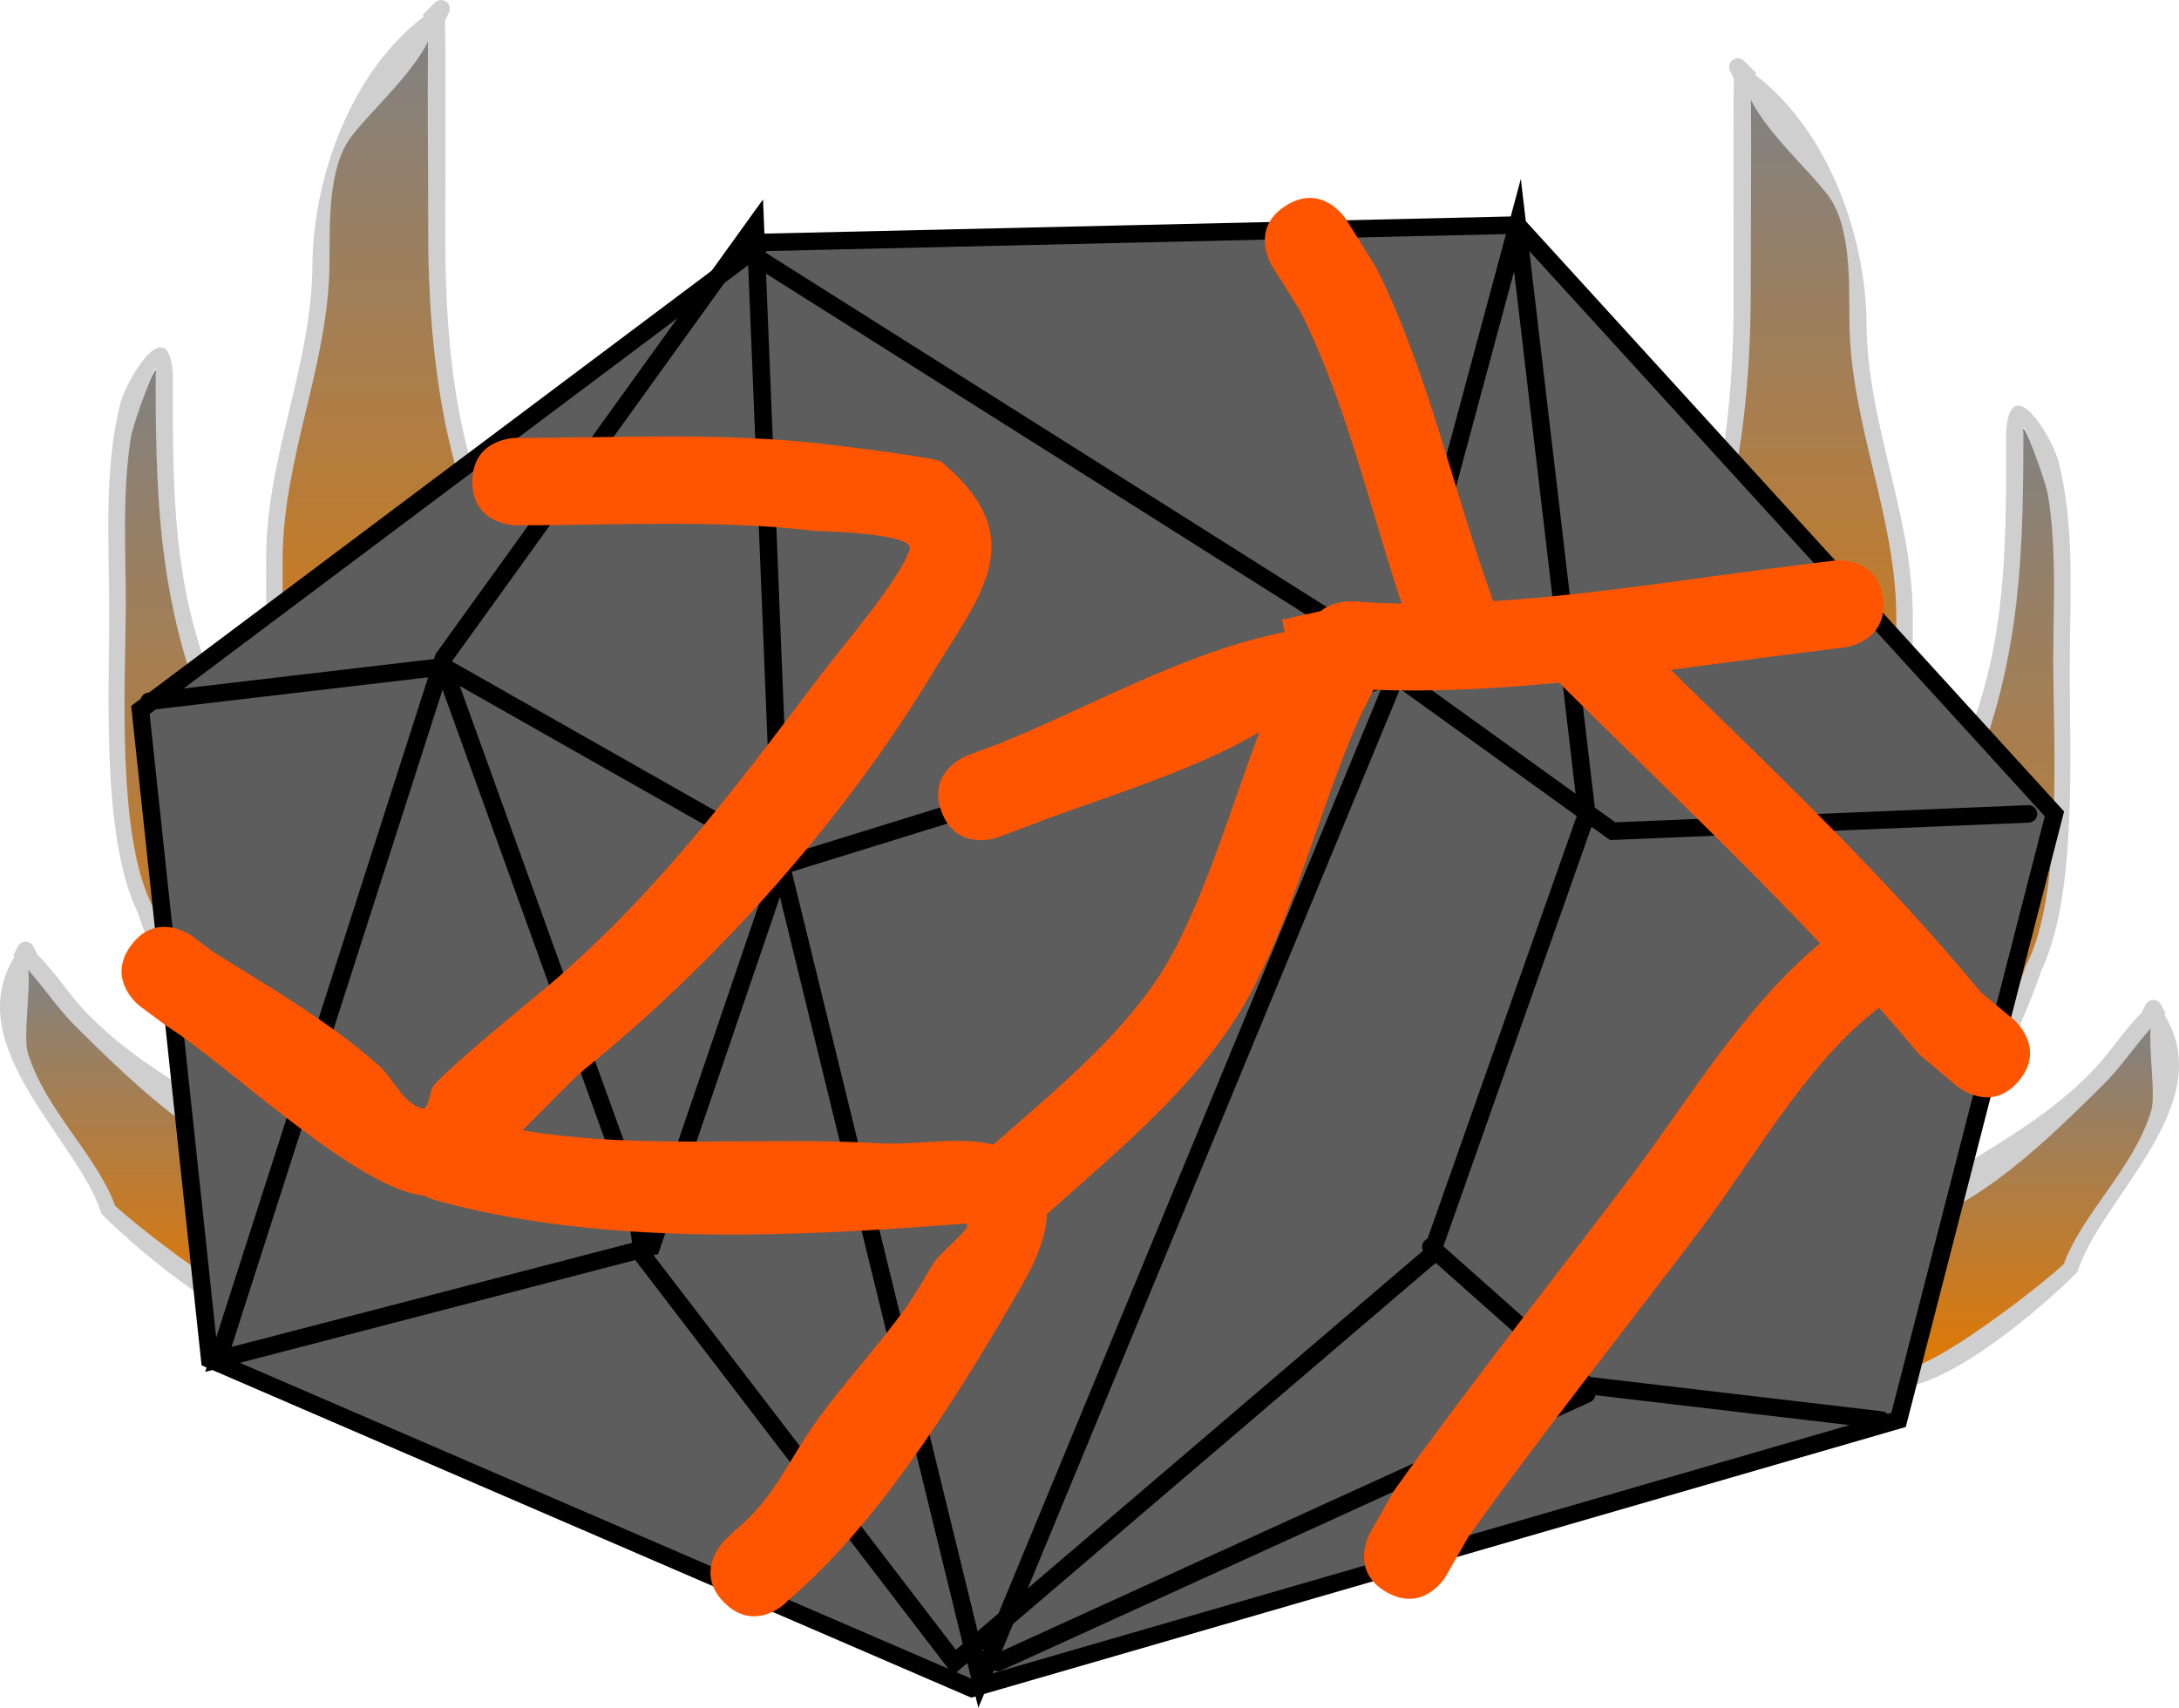 <svg version="1.1" xmlns="http://www.w3.org/2000/svg" xmlns:xlink="http://www.w3.org/1999/xlink" width="62.29" height="48.83" viewBox="0,0,62.29,48.83"><defs><linearGradient x1="265.873" y1="181.163" x2="265.873" y2="190.982" gradientUnits="userSpaceOnUse" id="color-1"><stop offset="0" stop-color="#828282"/><stop offset="1" stop-color="#e17800"/></linearGradient><linearGradient x1="264.304" y1="164.017" x2="264.304" y2="186.437" gradientUnits="userSpaceOnUse" id="color-2"><stop offset="0" stop-color="#828282"/><stop offset="1" stop-color="#e17800"/></linearGradient><linearGradient x1="259.862" y1="154.618" x2="259.862" y2="177.002" gradientUnits="userSpaceOnUse" id="color-3"><stop offset="0" stop-color="#828282"/><stop offset="1" stop-color="#e17800"/></linearGradient><linearGradient x1="212.935" y1="179.497" x2="212.935" y2="189.315" gradientUnits="userSpaceOnUse" id="color-4"><stop offset="0" stop-color="#828282"/><stop offset="1" stop-color="#e17800"/></linearGradient><linearGradient x1="214.504" y1="162.35" x2="214.504" y2="184.77" gradientUnits="userSpaceOnUse" id="color-5"><stop offset="0" stop-color="#828282"/><stop offset="1" stop-color="#e17800"/></linearGradient><linearGradient x1="218.946" y1="152.952" x2="218.946" y2="175.335" gradientUnits="userSpaceOnUse" id="color-6"><stop offset="0" stop-color="#828282"/><stop offset="1" stop-color="#e17800"/></linearGradient></defs><g transform="translate(-208.259,-151.761)"><g data-paper-data="{&quot;isPaintingLayer&quot;:true}" fill-rule="nonzero" stroke-width="0.5" stroke-linejoin="miter" stroke-miterlimit="10" stroke-dasharray="" stroke-dashoffset="0" style="mix-blend-mode: normal"><g data-paper-data="{&quot;index&quot;:null}" stroke="none" stroke-linecap="butt"><path d="M256.837,167.712c0,0 -0.177,-0.177 0,-0.354c0.02,-0.02 0.04,-0.036 0.06,-0.048c-0.007,-0.065 0.011,-0.119 0.011,-0.119c0.743,-2.166 0.911,-4.737 0.911,-7.048c0,-2.081 -0.021,-4.157 0.006,-6.131l-0.11,-0.22c-0.018,-0.035 -0.029,-0.074 -0.029,-0.116c0,-0.138 0.112,-0.25 0.25,-0.25c0.069,0 0.132,0.028 0.177,0.073v0l0.354,0.354l-0.041,0.041c2.092,1.593 3.161,4.589 3.19,7.08c0.008,2.89 1.322,5.492 1.322,8.408c0,2.8 0.038,5.171 -0.811,7.751c-0.01,0.018 -0.06,0.139 -0.121,0.279c0.25,-0.272 0.611,-0.55 0.727,-0.759c0.787,-1.407 1.249,-2.9 1.968,-4.331c0.943,-2.707 0.905,-5.288 0.905,-8.219c0.129,-1.826 1.334,0.182 1.507,0.879c0.468,1.892 0.313,3.892 0.313,5.852c-0.011,2.402 0.232,6.491 -0.811,8.674c-0.684,2.027 -2.208,5.001 -3.724,6.518c-0.039,0.073 -0.081,0.13 -0.124,0.179c1.751,-1.369 3.6,-2.093 5.245,-3.759c0.538,-0.536 0.918,-1.184 1.461,-1.72l0.116,-0.232c0.04,-0.085 0.126,-0.143 0.226,-0.143c0.1,0 0.186,0.058 0.226,0.143l0.13,0.259l-0.043,0.021c1.605,2.57 -1.865,5.296 -2.476,7.349c-0.926,0.955 -5.24,4.768 -6.003,2.68c0.034,-2.389 -0.267,-4.72 -0.267,-7.167c0,-2.392 -0.257,-4.91 -0.257,-7.202c-0.688,-1.284 -2.772,-4.68 -2.772,-5.939c-0.468,-0.906 -0.954,-1.76 -1.432,-2.717l-0.085,-0.067zM257.297,167.475l0.073,0.08c0.495,0.99 1.005,1.871 1.472,2.826c0,1.31 2.117,4.566 2.772,5.939c0,0.238 0.003,0.478 0.008,0.721c0.014,-0.032 0.03,-0.065 0.046,-0.099c0.843,-2.499 0.773,-4.834 0.773,-7.559c0,-2.911 -1.314,-5.51 -1.322,-8.405c-0.011,-1.058 0.067,-2.701 -0.61,-3.591c-0.565,-0.743 -1.693,-1.742 -2.186,-2.72c0.013,1.792 -0.001,3.607 -0.001,5.477c0,2.386 -0.207,4.964 -0.937,7.206c0,0 -0.024,0.073 -0.087,0.125zM261.654,178.067c0.076,1.828 0.23,3.734 0.23,5.57c0,0.939 0.034,1.85 0.078,2.75c0.179,-0.302 0.383,-0.339 0.525,-0.653c1.481,-1.481 3.014,-4.43 3.667,-6.417c1.047,-1.976 0.784,-6.28 0.773,-8.483c0,-1.62 0.123,-3.323 -0.14,-4.891c-0.06,-0.357 -0.776,-2.521 -0.68,-1.84c0,3.022 -0.057,5.603 -0.943,8.41c-0.754,1.513 -1.108,3.295 -2.14,4.67c-0.449,0.598 -1.051,0.955 -1.371,0.883zM261.995,187.053c0.064,1.218 0.134,2.426 0.149,3.672c0.3,1.103 4.498,-2.301 5.084,-2.863c0.53,-1.457 1.976,-2.652 2.482,-4.3c0.138,-0.449 -0.062,-1.714 -0.002,-2.359c-0.468,0.52 -0.846,1.101 -1.341,1.598c-1.467,1.446 -3.587,3.629 -5.813,4.075l0.015,0.076l-0.485,0.097c-0.017,0.004 -0.036,0.006 -0.054,0.006c-0.012,0 -0.023,-0.001 -0.034,-0.002z" data-paper-data="{&quot;index&quot;:null}" fill="#cfcfcf"/><path d="M262.113,190.763c-0.015,-1.245 -0.103,-2.48 -0.166,-3.699c0.011,0.002 0.12,-0.022 0.131,-0.022c0.019,0 0.037,-0.002 0.054,-0.006l0.388,-0.072l-0.015,-0.077c2.227,-0.446 4.426,-2.681 5.892,-4.127c0.495,-0.497 0.874,-1.078 1.342,-1.598c-0.06,0.645 0.151,1.921 0.013,2.371c-0.506,1.648 -1.964,2.911 -2.494,4.367c-0.586,0.562 -4.845,3.965 -5.145,2.862z" data-paper-data="{&quot;noHover&quot;:false,&quot;origItem&quot;:[&quot;Path&quot;,{&quot;applyMatrix&quot;:true,&quot;segments&quot;:[[[579.28374,386.3046],[-0.03063,-2.4907],[0.60044,2.20638]],[[589.45125,380.57863],[-1.17204,1.12344],[1.05955,-2.91318]],[[594.41554,371.97869],[-1.01152,3.29534],[0.27592,-0.8989]],[[594.41122,367.26135],[-0.11927,1.28964],[-0.93623,1.03976]],[[591.72912,370.45741],[0.99069,-0.99346],[-2.93324,2.89235]],[[580.10239,378.60799],[4.4537,-0.89254],[0,0]],[580.1328,378.76002],[[579.16234,378.95411],[0,0],[-0.03484,0.00768]],[[579.05416,378.96584],[0.03715,0],[-0.02338,0]],[[578.98525,378.96113],[0.02253,0.00311],[0.12742,2.4361]]],&quot;closed&quot;:true}],&quot;index&quot;:null}" fill="url(#color-1)"/><path d="M261.62,178.104c0.32,0.072 0.929,-0.279 1.377,-0.877c1.031,-1.375 1.398,-3.151 2.152,-4.664c0.886,-2.808 0.95,-5.387 0.95,-8.409c-0.096,-0.682 0.641,1.385 0.701,1.742c0.263,1.568 0.153,3.277 0.153,4.897c0.011,2.203 0.269,6.596 -0.778,8.572c-0.654,1.987 -2.215,4.939 -3.696,6.42c-0.143,0.314 -0.348,0.351 -0.527,0.653c-0.044,-0.901 -0.081,-1.812 -0.081,-2.751c0,-1.836 -0.174,-3.754 -0.25,-5.581z" data-paper-data="{&quot;noHover&quot;:false,&quot;origItem&quot;:[&quot;Path&quot;,{&quot;applyMatrix&quot;:true,&quot;segments&quot;:[[[578.30232,360.99031],[0.6396,0.14442],[0.15112,3.65529]],[[578.76227,372.13077],[0,-3.67283],[0,1.87829]],[[578.91786,377.63173],[-0.08737,-1.80147],[0.3587,-0.60304]],[[579.96834,376.32576],[-0.28504,0.62785],[2.96268,-2.96268]],[[587.30295,363.49266],[-1.30728,3.97396],[2.09429,-3.95142]],[[588.84866,346.5265],[0.02259,4.40629],[0,-3.23969]],[[588.56816,336.74396],[0.52612,3.13633],[-0.11991,-0.71484]],[[587.20904,333.06446],[-0.19242,-1.36318],[0,6.04419]],[[585.32325,349.88538],[1.77213,-5.61508],[-1.50707,3.02571]],[[581.04355,359.22504],[2.06276,-2.75023],[-0.89706,1.19603]]],&quot;closed&quot;:true}],&quot;index&quot;:null}" fill="url(#color-2)"/><path d="M257.254,167.502c0.062,-0.051 0.086,-0.125 0.086,-0.125c0.73,-2.242 0.966,-4.894 0.966,-7.28c0,-1.87 0.02,-3.686 0.007,-5.478c0.493,0.978 1.632,1.976 2.196,2.719c0.677,0.891 0.608,2.534 0.619,3.593c0.008,2.894 1.339,5.582 1.339,8.493c0,2.726 0.049,5.069 -0.794,7.568c-0.016,0.034 -0.047,-0.032 -0.061,0c-0.005,-0.242 0.008,-0.384 0.008,-0.622c-0.654,-1.373 -2.791,-4.629 -2.791,-5.94c-0.467,-0.955 -1.007,-1.856 -1.502,-2.847l-0.074,-0.082z" data-paper-data="{&quot;noHover&quot;:false,&quot;origItem&quot;:[&quot;Path&quot;,{&quot;applyMatrix&quot;:true,&quot;segments&quot;:[[[569.58867,339.80686],[0.12452,-0.10301],[0,0]],[[569.73479,339.96781],[0,0],[0.99012,1.98023]],[[572.67778,345.61974],[-0.93338,-1.90914],[0,2.62058]],[[578.22097,357.49801],[-1.30824,-2.74546],[0,0.47607]],[[578.23675,358.93936],[-0.01013,-0.48459],[0.02871,-0.06435]],[[578.32826,358.74135],[-0.03232,0.06767],[1.68623,-4.99767]],[[579.87396,343.62292],[0,5.4512],[0,-5.82237]],[[577.22945,326.81374],[0.01606,5.78851],[-0.0215,-2.11676]],[[576.00892,319.63081],[1.35408,1.78146],[-1.12926,-1.48568]],[[571.63718,314.19167],[0.9854,1.95589],[0.02628,3.5849]],[[571.63531,325.14561],[0,-3.73931],[0,4.77265]],[[569.76192,339.55765],[1.45987,-4.48486],[0,0]]],&quot;closed&quot;:true}],&quot;index&quot;:null}" fill="url(#color-3)"/></g><g stroke="none" stroke-linecap="butt"><path d="M221.97,166.046l-0.085,0.067c-0.478,0.957 -0.965,1.811 -1.432,2.717c0,1.259 -2.084,4.656 -2.772,5.939c0,2.291 -0.257,4.81 -0.257,7.202c0,2.447 -0.301,4.778 -0.267,7.167c-0.763,2.088 -5.077,-1.726 -6.003,-2.68c-0.611,-2.053 -4.08,-4.778 -2.476,-7.349l-0.043,-0.021l0.13,-0.259c0.04,-0.085 0.126,-0.143 0.226,-0.143c0.1,0 0.186,0.058 0.226,0.143l0.116,0.232c0.543,0.536 0.923,1.184 1.461,1.72c1.646,1.666 3.495,2.389 5.245,3.759c-0.043,-0.048 -0.085,-0.105 -0.124,-0.179c-1.516,-1.516 -3.04,-4.491 -3.724,-6.518c-1.043,-2.184 -0.8,-6.272 -0.811,-8.674c0,-1.96 -0.155,-3.959 0.313,-5.852c0.172,-0.697 1.377,-2.705 1.507,-0.879c0,2.931 -0.038,5.512 0.905,8.219c0.718,1.431 1.181,2.924 1.968,4.331c0.117,0.208 0.477,0.487 0.727,0.759c-0.061,-0.14 -0.112,-0.261 -0.121,-0.279c-0.849,-2.58 -0.811,-4.951 -0.811,-7.751c0,-2.916 1.314,-5.518 1.322,-8.408c0.029,-2.491 1.098,-5.487 3.19,-7.08l-0.041,-0.041l0.354,-0.354v0c0.045,-0.045 0.108,-0.073 0.177,-0.073c0.138,0 0.25,0.112 0.25,0.25c0,0.042 -0.01,0.082 -0.029,0.116l-0.11,0.22c0.027,1.974 0.006,4.05 0.006,6.131c0,2.311 0.169,4.882 0.911,7.048c0,0 0.018,0.054 0.011,0.119c0.02,0.012 0.04,0.027 0.06,0.048c0.177,0.177 0,0.354 0,0.354zM221.425,165.684c-0.73,-2.242 -0.937,-4.82 -0.937,-7.206c0,-1.87 -0.014,-3.685 -0.001,-5.477c-0.493,0.978 -1.621,1.977 -2.186,2.72c-0.677,0.891 -0.6,2.533 -0.61,3.591c-0.008,2.894 -1.322,5.493 -1.322,8.405c0,2.726 -0.07,5.06 0.773,7.559c0.016,0.034 0.031,0.067 0.046,0.099c0.005,-0.242 0.008,-0.483 0.008,-0.721c0.654,-1.373 2.772,-4.629 2.772,-5.939c0.467,-0.955 0.976,-1.836 1.472,-2.826l0.073,-0.08c-0.062,-0.051 -0.087,-0.125 -0.087,-0.125zM215.784,175.518c-1.031,-1.375 -1.386,-3.157 -2.14,-4.67c-0.886,-2.808 -0.943,-5.388 -0.943,-8.41c0.096,-0.682 -0.62,1.482 -0.68,1.84c-0.263,1.568 -0.14,3.271 -0.14,4.891c-0.011,2.203 -0.274,6.507 0.773,8.483c0.654,1.987 2.186,4.935 3.667,6.417c0.143,0.314 0.346,0.351 0.525,0.653c0.044,-0.901 0.078,-1.811 0.078,-2.75c0,-1.836 0.154,-3.743 0.23,-5.57c-0.32,0.072 -0.922,-0.285 -1.371,-0.883zM216.813,185.386c-0.011,0.002 -0.023,0.002 -0.034,0.002c-0.019,0 -0.037,-0.002 -0.054,-0.006l-0.485,-0.097l0.015,-0.076c-2.227,-0.446 -4.347,-2.629 -5.813,-4.075c-0.495,-0.497 -0.873,-1.078 -1.341,-1.598c0.06,0.645 -0.14,1.909 -0.002,2.359c0.506,1.648 1.952,2.843 2.482,4.3c0.586,0.562 4.784,3.966 5.084,2.863c0.015,-1.245 0.086,-2.454 0.149,-3.672z" data-paper-data="{&quot;index&quot;:null}" fill="#cfcfcf"/><path d="M216.695,189.097c-0.3,1.103 -4.559,-2.3 -5.145,-2.862c-0.53,-1.457 -1.988,-2.72 -2.494,-4.367c-0.138,-0.449 0.073,-1.726 0.013,-2.371c0.468,0.52 0.846,1.101 1.342,1.598c1.467,1.446 3.665,3.681 5.892,4.127l-0.015,0.077l0.388,0.072c0.017,0.004 0.035,0.006 0.054,0.006c0.012,0 0.12,0.024 0.131,0.022c-0.064,1.218 -0.151,2.453 -0.166,3.699z" data-paper-data="{&quot;noHover&quot;:false,&quot;origItem&quot;:[&quot;Path&quot;,{&quot;applyMatrix&quot;:true,&quot;segments&quot;:[[[579.28374,386.3046],[-0.03063,-2.4907],[0.60044,2.20638]],[[589.45125,380.57863],[-1.17204,1.12344],[1.05955,-2.91318]],[[594.41554,371.97869],[-1.01152,3.29534],[0.27592,-0.8989]],[[594.41122,367.26135],[-0.11927,1.28964],[-0.93623,1.03976]],[[591.72912,370.45741],[0.99069,-0.99346],[-2.93324,2.89235]],[[580.10239,378.60799],[4.4537,-0.89254],[0,0]],[580.1328,378.76002],[[579.16234,378.95411],[0,0],[-0.03484,0.00768]],[[579.05416,378.96584],[0.03715,0],[-0.02338,0]],[[578.98525,378.96113],[0.02253,0.00311],[0.12742,2.4361]]],&quot;closed&quot;:true}],&quot;index&quot;:null}" fill="url(#color-4)"/><path d="M217.188,176.437c-0.076,1.828 -0.25,3.745 -0.25,5.581c0,0.939 -0.038,1.851 -0.081,2.751c-0.179,-0.302 -0.384,-0.339 -0.527,-0.653c-1.481,-1.481 -3.043,-4.433 -3.696,-6.42c-1.047,-1.976 -0.79,-6.368 -0.778,-8.572c0,-1.62 -0.11,-3.329 0.153,-4.897c0.06,-0.357 0.797,-2.424 0.701,-1.742c0,3.022 0.064,5.601 0.95,8.409c0.754,1.513 1.12,3.289 2.152,4.664c0.449,0.598 1.058,0.95 1.377,0.877z" data-paper-data="{&quot;noHover&quot;:false,&quot;origItem&quot;:[&quot;Path&quot;,{&quot;applyMatrix&quot;:true,&quot;segments&quot;:[[[578.30232,360.99031],[0.6396,0.14442],[0.15112,3.65529]],[[578.76227,372.13077],[0,-3.67283],[0,1.87829]],[[578.91786,377.63173],[-0.08737,-1.80147],[0.3587,-0.60304]],[[579.96834,376.32576],[-0.28504,0.62785],[2.96268,-2.96268]],[[587.30295,363.49266],[-1.30728,3.97396],[2.09429,-3.95142]],[[588.84866,346.5265],[0.02259,4.40629],[0,-3.23969]],[[588.56816,336.74396],[0.52612,3.13633],[-0.11991,-0.71484]],[[587.20904,333.06446],[-0.19242,-1.36318],[0,6.04419]],[[585.32325,349.88538],[1.77213,-5.61508],[-1.50707,3.02571]],[[581.04355,359.22504],[2.06276,-2.75023],[-0.89706,1.19603]]],&quot;closed&quot;:true}],&quot;index&quot;:null}" fill="url(#color-5)"/><path d="M221.553,165.835l-0.074,0.082c-0.495,0.99 -1.035,1.892 -1.502,2.847c0,1.31 -2.137,4.567 -2.791,5.94c0,0.238 0.013,0.38 0.008,0.622c-0.014,-0.032 -0.045,0.034 -0.061,-0c-0.843,-2.499 -0.794,-4.843 -0.794,-7.568c0,-2.911 1.331,-5.599 1.339,-8.493c0.011,-1.058 -0.058,-2.702 0.619,-3.593c0.565,-0.743 1.704,-1.741 2.196,-2.719c-0.013,1.792 0.007,3.609 0.007,5.478c0,2.386 0.237,5.038 0.966,7.28c0,0 0.024,0.074 0.086,0.125z" data-paper-data="{&quot;noHover&quot;:false,&quot;origItem&quot;:[&quot;Path&quot;,{&quot;applyMatrix&quot;:true,&quot;segments&quot;:[[[569.58867,339.80686],[0.12452,-0.10301],[0,0]],[[569.73479,339.96781],[0,0],[0.99012,1.98023]],[[572.67778,345.61974],[-0.93338,-1.90914],[0,2.62058]],[[578.22097,357.49801],[-1.30824,-2.74546],[0,0.47607]],[[578.23675,358.93936],[-0.01013,-0.48459],[0.02871,-0.06435]],[[578.32826,358.74135],[-0.03232,0.06767],[1.68623,-4.99767]],[[579.87396,343.62292],[0,5.4512],[0,-5.82237]],[[577.22945,326.81374],[0.01606,5.78851],[-0.0215,-2.11676]],[[576.00892,319.63081],[1.35408,1.78146],[-1.12926,-1.48568]],[[571.63718,314.19167],[0.9854,1.95589],[0.02628,3.5849]],[[571.63531,325.14561],[0,-3.73931],[0,4.77265]],[[569.76192,339.55765],[1.45987,-4.48486],[0,0]]],&quot;closed&quot;:true}],&quot;index&quot;:null}" fill="url(#color-6)"/></g><path d="M251.638,158.196l15.35,16.835l-4.456,17.33l-26.491,7.675l-21.787,-9.408l-1.981,-18.568l17.826,-13.369z" fill="#5d5d5d" stroke="#000000" stroke-linecap="round"/><path d="M229.851,158.196l0.743,18.321l17.578,-5.447l-11.884,28.719l-5.694,-23.272l-3.714,10.893l-12.379,3.219l6.437,-20.054z" fill="none" stroke="#000000" stroke-linecap="round"/><path d="M212.521,171.813l8.418,-0.99l9.16,5.199" fill="none" stroke="#000000" stroke-linecap="round"/><path d="M266.245,175.032l-11.884,0.495l-6.189,-4.456l3.466,-12.874l1.981,16.835l-4.456,12.626l-13.617,11.636l-8.913,-11.636l-0.248,-1.733l-5.447,-15.102" fill="none" stroke="#000000" stroke-linecap="round"/><path d="M262.036,192.362l-8.418,-0.99l-4.456,-3.961" fill="none" stroke="#000000" stroke-linecap="round"/><path d="M236.783,199.294l16.835,-7.675" fill="none" stroke="#000000" stroke-linecap="round"/><path d="M229.604,158.939l18.816,11.884" fill="none" stroke="#000000" stroke-linecap="round"/><path d="M245.018,157.638c1.06,-0.662 1.722,0.398 1.722,0.398l0.864,1.384c1.489,2.992 2.199,6.371 3.34,9.529c2.821,-0.178 5.708,-0.653 8.414,-0.992l1.333,-0.167c0,0 1.24,-0.155 1.395,1.085c0.155,1.24 -1.085,1.395 -1.085,1.395l-1.333,0.167c-1.194,0.149 -2.416,0.318 -3.649,0.476c3.092,3.024 6.089,5.859 8.878,9.233l0.916,0.757c0,0 0.96,0.8 0.16,1.761c-0.8,0.96 -1.761,0.16 -1.761,0.16l-1.084,-0.91c-0.382,-0.456 -0.768,-0.902 -1.155,-1.34c-2.069,1.57 -3.586,4.335 -5.134,6.382c-2.219,2.935 -4.476,5.763 -6.607,8.749l-0.634,1.113c0,0 -0.62,1.085 -1.705,0.465c-1.085,-0.62 -0.465,-1.705 -0.465,-1.705l0.699,-1.221c2.173,-3.041 4.468,-5.927 6.726,-8.918c1.685,-2.233 3.266,-4.911 5.437,-6.705c-2.398,-2.544 -4.892,-4.897 -7.462,-7.454c-1.789,0.171 -3.575,0.269 -5.31,0.204l-0.377,0.754c-1.117,2.51 -1.776,5.275 -3.029,7.722c-1.345,2.628 -3.771,4.587 -5.929,6.517c-0.027,0.982 -0.683,1.985 -1.097,2.696c-1.624,2.788 -3.829,6.253 -6.273,8.319l-0.083,0.09c0,0 -0.884,0.884 -1.768,0c-0.884,-0.884 0,-1.768 0,-1.768l0.25,-0.243c1.246,-1.019 1.524,-2.001 2.469,-3.292c0.785,-1.072 1.7,-2.051 2.485,-3.147c0.284,-0.396 0.515,-0.828 0.773,-1.242c0.252,-0.403 1.33,-1.179 0.856,-1.141c-4.82,0.379 -10.382,0.65 -15.126,-0.682c0,0 -0.12,-0.034 -0.274,-0.119c-0.001,-0 -0.001,-0 -0.002,-0c-1.92,-0.169 -5.661,-3.784 -7.377,-4.856l-0.754,-0.56c0,0 -1,-0.75 -0.25,-1.75c0.75,-1 1.75,-0.25 1.75,-0.25l0.579,0.44c1.616,1.01 3.309,1.981 4.741,3.25c0.431,0.382 0.67,1.045 1.216,1.227c0.25,0.084 0.208,-0.498 0.389,-0.69c0.575,-0.612 1.945,-1.732 2.699,-2.361c3.333,-2.688 5.739,-5.899 8.295,-9.287c0.674,-0.893 2.308,-2.777 2.583,-3.647c0.149,-0.473 -2.688,-0.52 -2.732,-0.525c-2.806,-0.333 -5.698,-0.158 -8.52,-0.158c0,0 -1.25,0 -1.25,-1.25c0,-1.25 1.25,-1.25 1.25,-1.25c2.925,0 5.906,-0.164 8.813,0.175c0.486,0.057 3.189,0.385 3.337,0.507c2.654,2.192 1.071,3.86 -0.247,6.048c-2.512,4.17 -6.177,8.276 -9.944,11.32c-0.39,0.325 -1.052,1.039 -1.778,1.748c3.354,0.563 6.811,0.173 10.23,0.371c1.029,0.06 2.26,-0.212 3.233,0.039c1.901,-1.682 4.099,-3.421 5.257,-5.72c0.971,-1.929 1.585,-4.051 2.352,-6.086c-1.902,1.163 -5.159,2.103 -6.422,2.623l-1.06,0.397c0,0 -1.171,0.437 -1.608,-0.734c-0.437,-1.171 0.734,-1.608 0.734,-1.608l0.983,-0.366c2.796,-1.151 5.285,-2.6 8.095,-3.164l-0.078,-0.352l1.103,-0.245c0.394,-0.319 0.924,-0.281 0.924,-0.281c0.459,0.036 0.923,0.057 1.391,0.065c-0.928,-2.805 -1.595,-5.772 -2.904,-8.373l-0.803,-1.282c0,0 -0.662,-1.06 0.398,-1.722z" fill="#ff5500" stroke="none" stroke-linecap="butt"/></g></g></svg><!--rotationCenter:31.74107410671371:28.238953333333313-->